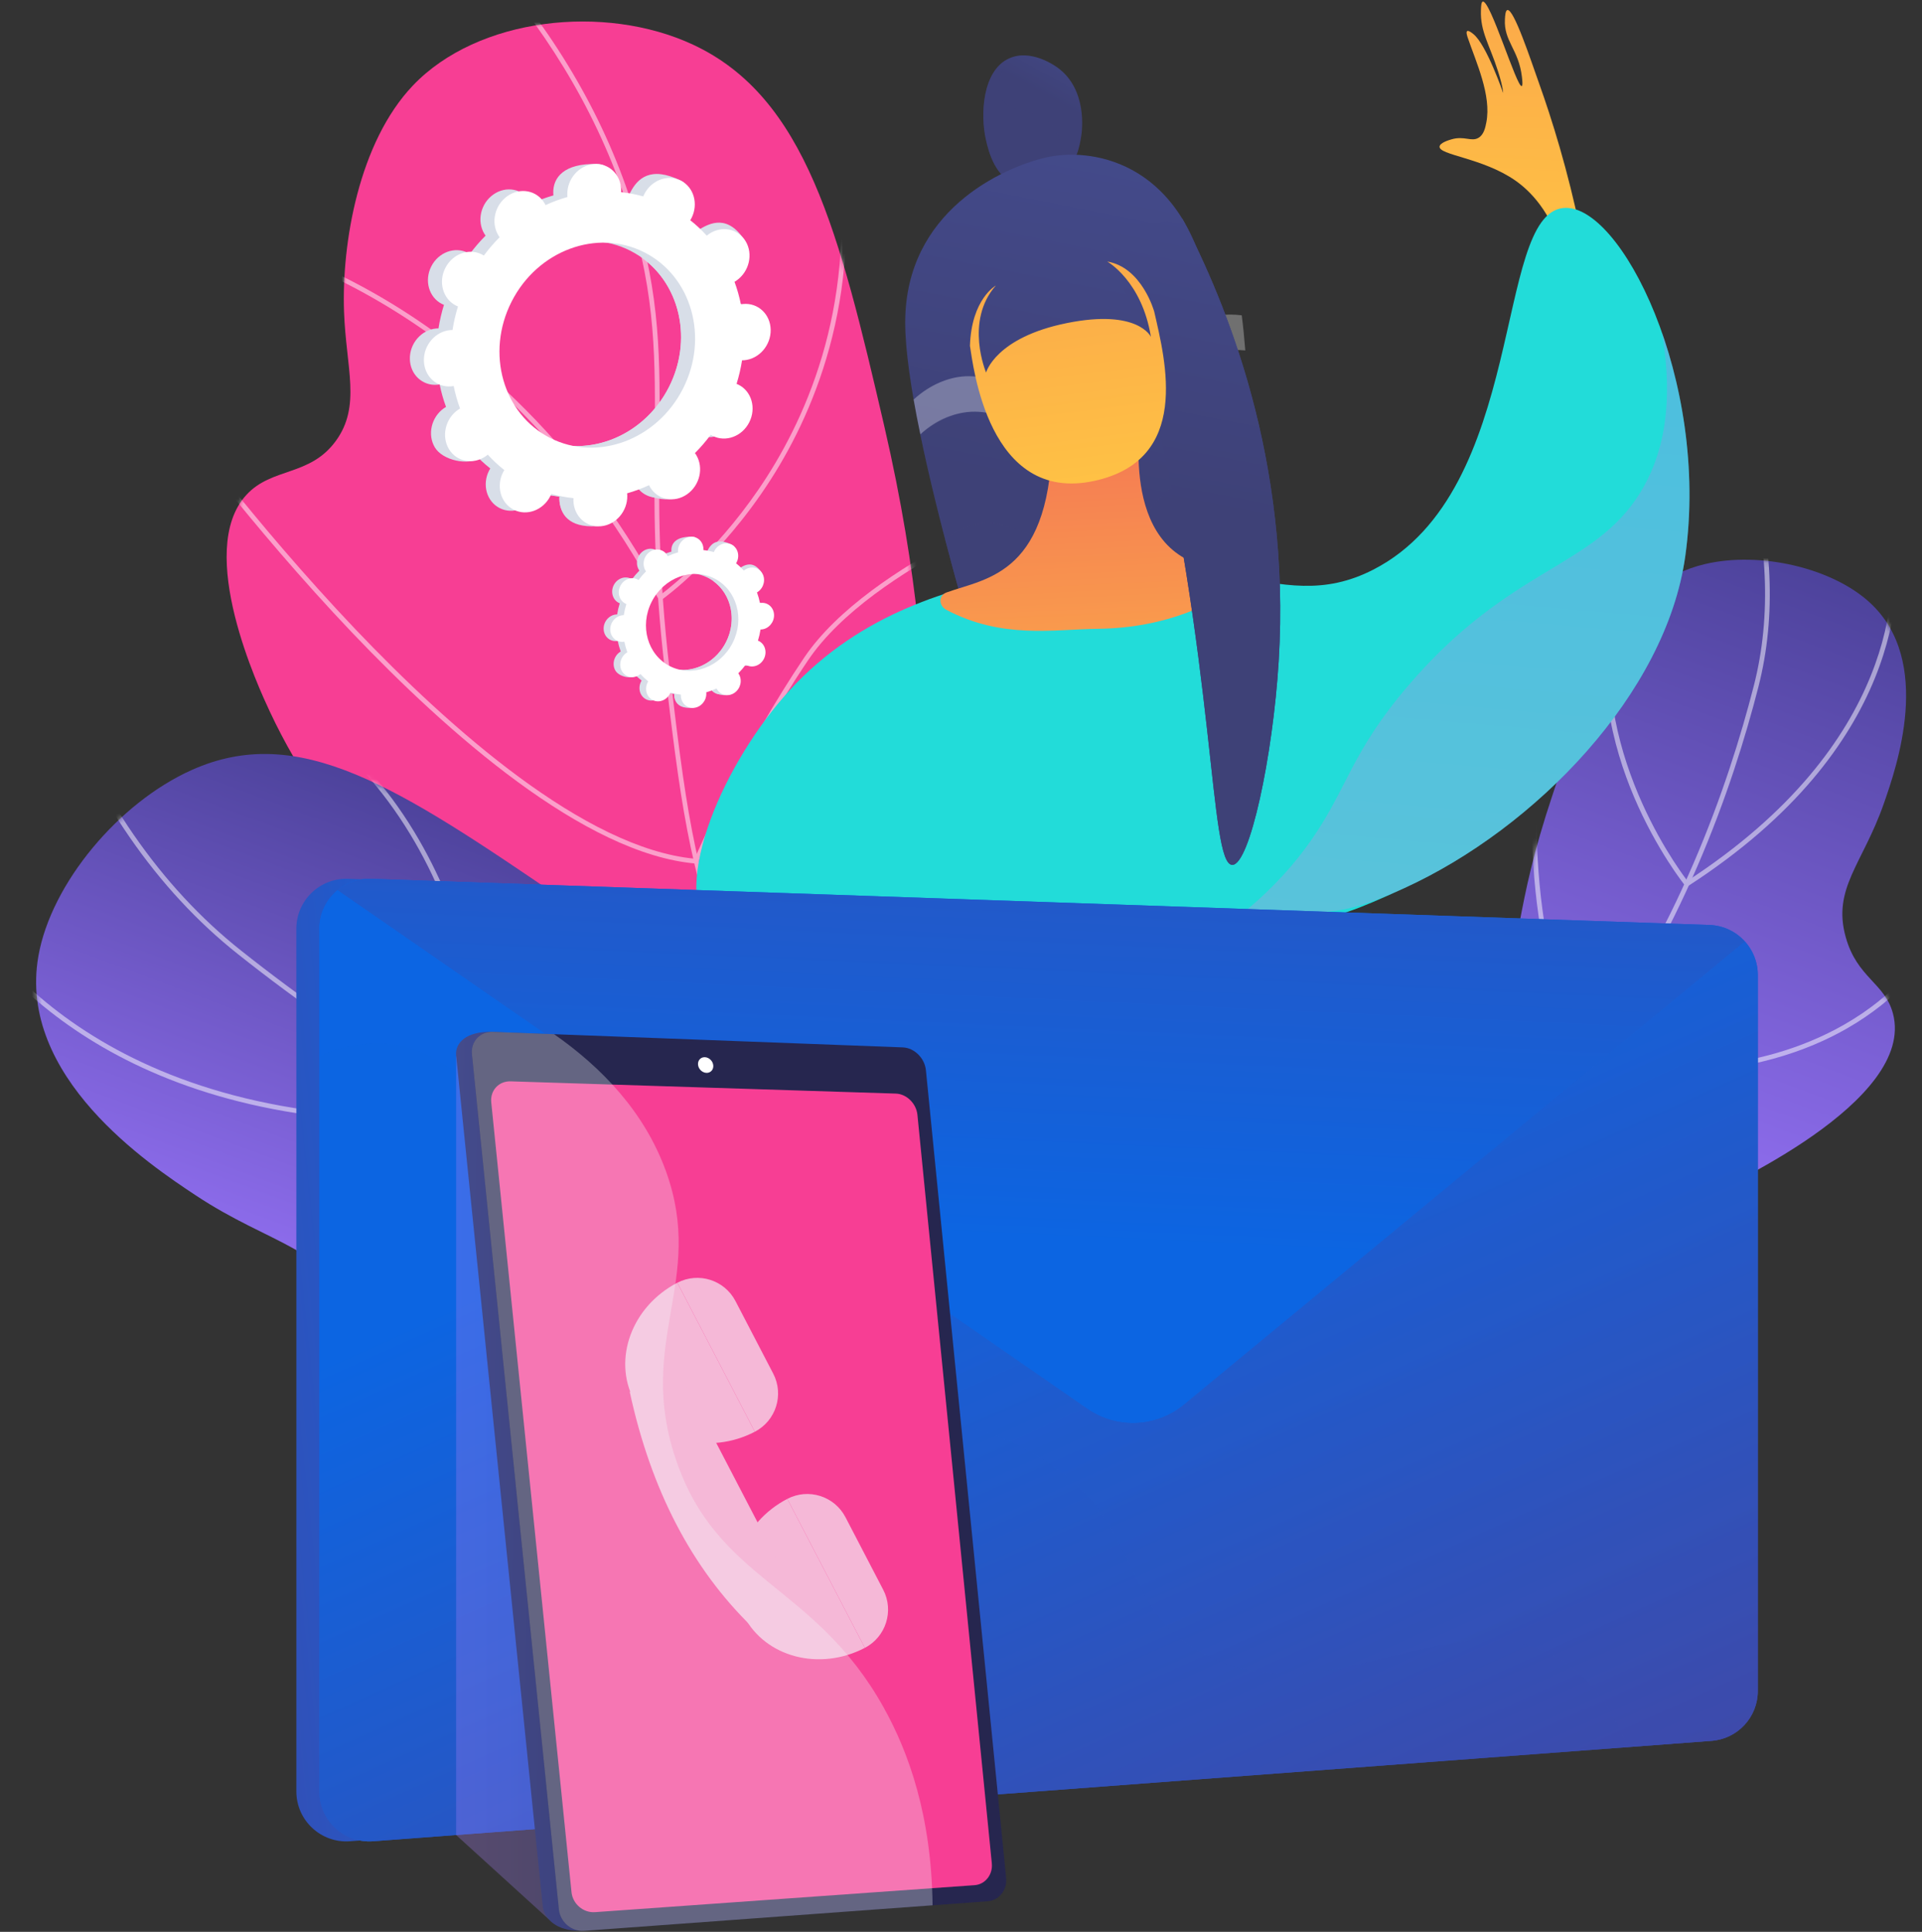 <svg width="391" height="393" viewBox="0 0 391 393" fill="none" xmlns="http://www.w3.org/2000/svg">
<rect x="0" y="0" width="391" height="393" fill="#333333" stroke="none"/>
<path d="M273.252 258.413C293.57 258.551 319.473 255.827 344.282 244.606C350.614 241.742 389.725 224.052 385.105 206.238C383.479 199.963 377.799 198.973 375.477 190.621C372.725 180.725 378.938 175.783 383.244 163.449C385.814 156.09 393.333 134.554 380.432 122.629C372.721 115.504 358.068 112.133 346.913 114.737C330.552 118.556 324.928 134.482 315.876 161.593C307.852 185.625 309.914 191.524 303.835 208.729C299.321 221.497 290.825 239.078 273.252 258.413Z" fill="url(#paint0_linear_1030_620)"/>
<mask id="mask0_1030_620" style="mask-type:luminance" maskUnits="userSpaceOnUse" x="273" y="113" width="115" height="146">
<path d="M273.252 258.412C293.57 258.55 319.473 255.826 344.282 244.605C350.613 241.741 389.725 224.051 385.105 206.237C383.479 199.962 377.799 198.972 375.477 190.62C372.725 180.724 378.938 175.782 383.244 163.448C385.814 156.089 393.333 134.553 380.431 122.628C372.721 115.503 358.068 112.132 346.913 114.736C330.551 118.555 324.927 134.481 315.876 161.592C307.852 185.624 309.914 191.523 303.834 208.728C299.321 221.496 290.825 239.077 273.252 258.412Z" fill="white"/>
</mask>
<g mask="url(#mask0_1030_620)">
<g opacity="0.5">
<path d="M222.212 269.505C210.445 269.505 198.403 267.877 186.184 264.624L186.43 263.697C208.665 269.616 230.3 270.118 250.736 265.189C277.957 258.621 301.57 242.314 320.918 216.718C341.073 190.056 351.552 160 356.794 139.48C360.421 125.282 359.721 109.559 354.713 92.749L355.632 92.476C360.692 109.454 361.395 125.349 357.724 139.717C352.461 160.322 341.936 190.508 321.685 217.298C302.2 243.074 278.405 259.501 250.961 266.122C241.607 268.377 232.004 269.505 222.212 269.505Z" fill="white"/>
<path d="M343.058 180.48L342.787 180.145C342.731 180.075 337.022 172.963 332.413 162.107C328.153 152.076 323.978 136.696 328.278 120.389L329.207 120.634C321.589 149.521 340.765 175.917 343.27 179.2C386.278 151.199 385.852 119.204 384.692 110.045C384.659 109.794 384.643 109.637 384.645 109.58L385.124 109.584L385.604 109.58C385.607 109.633 385.622 109.749 385.645 109.924C386.827 119.25 387.277 151.882 343.424 180.245L343.058 180.48Z" fill="white"/>
<path d="M338.084 218.291C333.023 218.291 327.525 217.91 321.568 217.034L321.314 216.996L321.205 216.764C321.088 216.516 309.472 191.573 312.019 157.664L314.588 123.489L315.545 123.561L312.976 157.736C310.579 189.644 320.805 213.532 321.967 216.121C336.5 218.226 357.434 218.573 375.149 208.454C385.8 202.369 390.287 195.278 390.332 195.206L391.147 195.712C390.964 196.008 386.518 203.049 375.68 209.255C367.934 213.691 355.662 218.291 338.084 218.291Z" fill="white"/>
</g>
</g>
<path d="M251.372 258.246C235.779 248.625 214.441 232.189 200.882 205.566C183.097 170.651 194.316 148.895 179.87 86.594C170.736 47.202 163.964 19.803 140.987 9.087C122.98 0.691 97.177 3.544 83.987 17.41C73.019 28.938 69.488 49.428 69.99 63.441C70.398 74.86 73.508 82.578 68.325 89.693C63.029 96.963 55.32 95.027 50.132 100.668C39.612 112.11 52.778 140.24 54.906 144.787C78.576 195.358 134.884 221.255 159.581 232.253C180.003 241.348 211.038 252.689 251.372 258.246Z" fill="url(#paint1_linear_1030_620)"/>
<mask id="mask1_1030_620" style="mask-type:luminance" maskUnits="userSpaceOnUse" x="46" y="4" width="206" height="255">
<path d="M251.372 258.246C235.779 248.624 214.441 232.188 200.882 205.565C183.097 170.65 194.316 148.894 179.87 86.593C170.736 47.201 163.964 19.802 140.987 9.086C122.98 0.69 97.177 3.543 83.987 17.409C73.019 28.937 69.488 49.427 69.99 63.44C70.398 74.859 73.508 82.577 68.325 89.692C63.029 96.963 55.32 95.026 50.132 100.667C39.612 112.109 52.778 140.239 54.906 144.786C78.576 195.357 134.884 221.254 159.581 232.252C180.003 241.347 211.038 252.688 251.372 258.246Z" fill="white"/>
</mask>
<g mask="url(#mask1_1030_620)">
<g opacity="0.5">
<path d="M268.347 264.953C243.759 260.926 222.011 254.58 203.705 246.089C176.614 233.523 157.882 216.566 148.03 195.69C140.325 179.361 138.095 160.417 135.27 136.431C132.929 116.549 133.062 102.256 133.181 89.647C133.335 73.301 133.454 60.388 127.98 42.867C122.418 25.066 112.74 8.209 99.219 -7.237L99.941 -7.869C113.553 7.677 123.295 24.651 128.897 42.58C134.417 60.245 134.294 73.224 134.14 89.655C134.022 102.236 133.888 116.495 136.223 136.318C139.147 161.151 141.259 179.093 148.898 195.28C158.651 215.949 177.227 232.749 204.109 245.218C222.336 253.673 244 259.993 268.503 264.007L268.347 264.953Z" fill="white"/>
<path d="M134.192 122.312L133.937 121.833C116.193 88.595 92.758 70.309 76.221 60.821C58.32 50.55 44.457 48.105 44.32 48.081L44.482 47.135C44.622 47.159 58.651 49.634 76.7 59.988C93.263 69.491 116.703 87.76 134.522 120.891C136.739 119.223 146.969 111.107 155.992 97.023C165.336 82.44 175.262 58.285 169.487 26.023L170.432 25.854C176.266 58.438 166.227 82.841 156.779 97.575C146.542 113.538 134.755 121.914 134.637 121.998L134.192 122.312Z" fill="white"/>
<path d="M141.93 175.711L141.583 175.681C118.886 173.755 90.991 149.041 71.585 128.647C50.6 106.593 34.747 84.708 34.589 84.49L35.367 83.928C35.525 84.146 51.345 105.986 72.287 127.992C91.478 148.158 118.986 172.571 141.318 174.692C142.507 171.936 151.219 152.104 163.604 133.769C176.944 114.022 214.599 100.474 214.978 100.339L215.3 101.243C214.924 101.377 177.562 114.821 164.401 134.305C151.174 153.885 142.155 175.173 142.066 175.386L141.93 175.711Z" fill="white"/>
<path d="M183.638 243.016C175.199 243.016 162.744 242.558 148.2 240.586C123.221 237.202 86.782 228.537 55.034 206.48L-6.273 163.886L-5.726 163.097L55.581 205.692C87.165 227.635 123.437 236.26 148.304 239.632C171.911 242.833 189.986 242.035 194.246 241.778C186.808 233.07 182.752 223.224 182.192 212.498C181.731 203.69 183.614 194.282 187.789 184.534C194.88 167.972 206.305 155.988 206.42 155.868L207.111 156.534C206.998 156.653 195.68 168.529 188.661 184.936C184.55 194.545 182.696 203.806 183.151 212.462C183.719 223.263 187.909 233.158 195.601 241.875L196.234 242.592L195.281 242.67C195.189 242.677 190.899 243.016 183.638 243.016Z" fill="white"/>
</g>
</g>
<path d="M246.272 256.113C223.353 273.765 191.636 292.982 153.844 301.621C144.2 303.826 84.619 317.446 74.516 293.27C70.959 284.754 76.545 278.741 71.985 267.272C66.584 253.681 55.283 253.427 39.781 243.15C30.53 237.018 3.458 219.075 7.82 194.444C10.426 179.726 24.139 163.285 39.029 156.632C60.868 146.874 80.96 160.087 114.568 183.033C144.36 203.373 147.103 211.838 168.812 226.11C184.923 236.704 209.696 249.322 246.272 256.113Z" fill="url(#paint2_linear_1030_620)"/>
<mask id="mask2_1030_620" style="mask-type:luminance" maskUnits="userSpaceOnUse" x="7" y="153" width="240" height="155">
<path d="M246.272 256.112C223.353 273.764 191.636 292.981 153.844 301.62C144.2 303.825 84.619 317.445 74.516 293.269C70.959 284.753 76.545 278.74 71.985 267.271C66.584 253.68 55.283 253.426 39.781 243.149C30.53 237.017 3.458 219.074 7.82 194.443C10.426 179.725 24.139 163.284 39.029 156.631C60.868 146.873 80.96 160.086 114.568 183.032C144.36 203.372 147.103 211.837 168.812 226.109C184.923 236.703 209.696 249.321 246.272 256.112Z" fill="white"/>
</mask>
<g mask="url(#mask2_1030_620)">
<g opacity="0.5">
<path d="M211.886 259.117C193.92 259.117 175.266 256.414 156.007 251.001C110.01 238.074 72.107 212.926 48.41 194.107C31.903 180.997 19.037 162.399 10.166 138.828L11.064 138.489C19.872 161.896 32.639 180.356 49.007 193.354C72.635 212.119 110.425 237.193 156.267 250.077C200.291 262.45 241.154 260.604 277.719 244.59C305.166 232.57 329.291 213.35 349.426 187.464L350.184 188.053C329.95 214.066 305.7 233.383 278.104 245.469C257.337 254.565 235.193 259.117 211.886 259.117Z" fill="white"/>
<path d="M84.713 228.271C21.65 228.271 -2.636 195.197 -8.85 184.428C-8.983 184.196 -9.068 184.045 -9.111 183.987L-8.351 183.402C-8.291 183.48 -8.219 183.603 -8.02 183.949C-1.428 195.37 25.739 232.153 98.875 226.779C98.895 224.412 98.794 212.588 95.127 198.119C91.363 183.262 82.96 162.492 64.31 147.914L64.902 147.158C83.774 161.909 92.265 182.899 96.064 197.912C100.177 214.162 99.831 227.112 99.827 227.242L99.813 227.673L99.383 227.705C94.279 228.089 89.385 228.271 84.713 228.271Z" fill="white"/>
<path d="M77.52 289.048C65.886 289.048 58.77 286.384 58.68 286.349L59.023 285.453C59.135 285.496 70.36 289.687 87.72 287.415C103.712 285.322 128.322 277.159 154.845 250.172C154.078 246.822 145.216 210.519 114.692 176.032L82.352 139.495L83.07 138.858L115.41 175.396C147.463 211.61 155.759 249.842 155.84 250.224L155.893 250.474L155.712 250.658C128.903 278.013 103.973 286.267 87.779 288.375C84.07 288.857 80.634 289.048 77.52 289.048Z" fill="white"/>
</g>
</g>
<path d="M240.798 276.826C239.055 274.458 228.574 260.657 211.987 260.082C198.1 259.601 187.48 268.651 185.02 270.746C175.115 279.187 176.259 285.92 168.257 288.653C158.756 291.899 151.937 284.183 145.792 288.637C141.554 291.71 140.313 298.636 142.031 303.465C145.047 311.94 157.902 315.98 167.651 313.954C181.082 311.161 181.384 298.36 196.635 294.248C205.497 291.858 208.078 295.458 217.504 293.148C228.45 290.466 236.047 282.897 240.798 276.826Z" fill="url(#paint3_linear_1030_620)"/>
<mask id="mask3_1030_620" style="mask-type:luminance" maskUnits="userSpaceOnUse" x="141" y="260" width="100" height="55">
<path d="M240.798 276.828C239.055 274.46 228.574 260.659 211.986 260.084C198.1 259.603 187.48 268.653 185.02 270.748C175.114 279.189 176.259 285.922 168.257 288.655C158.756 291.901 151.937 284.185 145.792 288.639C141.554 291.712 140.313 298.638 142.031 303.467C145.047 311.942 157.902 315.981 167.651 313.956C181.082 311.163 181.384 298.362 196.635 294.25C205.497 291.86 208.078 295.46 217.504 293.15C228.45 290.468 236.047 282.899 240.798 276.828Z" fill="white"/>
</mask>
<g mask="url(#mask3_1030_620)">
<g opacity="0.5">
<path d="M164.508 301.417C156.268 301.417 146.236 297.307 134.551 289.126L134.826 288.732C150.478 299.692 163.102 303.296 172.346 299.445C178.172 297.019 181.058 292.444 184.114 287.602C187.552 282.152 191.108 276.517 199.176 273.825C205.381 271.757 212.567 272.747 226.884 274.72C234.039 275.707 241.187 277.135 248.133 278.967L248.011 279.431C241.083 277.603 233.954 276.179 226.819 275.195C212.575 273.231 205.427 272.246 199.329 274.28C191.423 276.916 187.914 282.478 184.52 287.856C181.423 292.766 178.497 297.404 172.531 299.887C170.083 300.908 167.406 301.416 164.508 301.417Z" fill="white"/>
<path d="M148.113 315.306L148.004 314.839C165.008 310.893 169.624 301.327 170.034 300.398C168.507 295.145 164.054 290.703 160.575 287.897C156.774 284.828 153.284 282.997 153.248 282.978L153.47 282.552C153.611 282.625 167.578 290.007 170.518 300.347L170.54 300.425L170.511 300.501C170.47 300.608 166.147 311.12 148.113 315.306Z" fill="white"/>
<path d="M186.811 309.807C185.101 304.666 186.647 297.06 191.403 287.196C194.588 280.591 198.222 275.142 198.933 274.098C191.252 267.84 172.472 282.699 172.282 282.851L171.981 282.476C172.03 282.437 176.894 278.571 182.651 275.59C190.449 271.552 196.088 270.975 199.41 273.874L199.571 274.016L199.449 274.192C199.287 274.425 183.278 297.665 187.266 309.656L186.811 309.807Z" fill="white"/>
<path d="M203.452 302.635C198.929 285.275 222.2 275.697 224.977 274.623C216.995 260.857 197.058 258.251 196.856 258.227L196.915 257.751C197.12 257.777 217.528 260.445 225.534 274.631L225.674 274.879L225.406 274.975C225.143 275.069 199.241 284.577 203.915 302.515L203.452 302.635Z" fill="white"/>
</g>
</g>
<path d="M142.128 88.35C144.781 89.696 148.112 88.46 149.57 85.588C151.029 82.716 150.061 79.297 147.409 77.951C147.271 77.881 147.131 77.823 146.991 77.766C147.484 76.177 147.855 74.576 148.104 72.974C148.256 72.974 148.409 72.971 148.564 72.957C151.589 72.688 153.991 69.908 153.927 66.747C153.864 63.587 151.36 61.245 148.334 61.514C148.177 61.529 148.02 61.553 147.867 61.58C147.55 60.014 147.117 58.484 146.572 57.003C146.71 56.922 146.849 56.837 146.984 56.743C149.573 54.929 150.4 51.35 148.833 48.749C147.266 46.146 143.896 45.507 141.307 47.321C141.175 47.414 141.05 47.514 140.926 47.617C139.903 46.486 138.782 45.439 137.569 44.483C137.654 44.343 137.737 44.201 137.813 44.053C139.271 41.181 141.175 38.045 138.503 36.74C132.32 33.722 129.667 36.306 128.209 39.177C128.134 39.325 128.069 39.476 128.006 39.629C126.518 39.214 125.011 38.926 123.495 38.767C123.504 38.608 123.512 38.448 123.508 38.286C123.445 35.126 124.383 33.416 121.345 33.358C114.723 33.228 112.488 36.103 112.551 39.263C112.554 39.429 112.569 39.59 112.585 39.75C111.068 40.182 109.577 40.735 108.126 41.405C108.057 41.263 107.985 41.123 107.903 40.987C106.336 38.385 102.967 37.746 100.378 39.56C97.789 41.374 96.961 44.953 98.528 47.554C98.609 47.688 98.697 47.812 98.786 47.936C97.639 49.083 96.566 50.327 95.574 51.662C95.446 51.581 95.316 51.503 95.178 51.433C92.526 50.087 89.194 51.323 87.736 54.195C86.278 57.067 87.246 60.486 89.898 61.832C90.035 61.902 90.175 61.96 90.316 62.017C89.822 63.606 89.452 65.207 89.202 66.809C89.05 66.809 88.898 66.812 88.743 66.825C85.717 67.095 83.316 69.875 83.379 73.036C83.442 76.196 85.946 78.538 88.972 78.269C89.13 78.255 89.286 78.23 89.44 78.203C89.755 79.769 90.189 81.298 90.735 82.779C90.596 82.86 90.457 82.945 90.322 83.04C87.733 84.854 86.906 88.433 88.473 91.034C90.041 93.637 95.231 94.844 97.82 93.032C97.952 92.939 96.256 92.269 96.38 92.166C97.403 93.297 98.525 94.344 99.737 95.3C99.653 95.44 99.569 95.581 99.493 95.73C98.035 98.602 99.003 102.021 101.655 103.367C104.307 104.714 107.639 103.478 109.097 100.606C109.173 100.457 109.237 100.307 109.301 100.154C110.789 100.569 112.295 100.856 113.812 101.015C113.802 101.174 113.795 101.335 113.798 101.497C113.861 104.657 116.365 106.999 119.391 106.73C122.417 106.46 124.818 103.68 124.755 100.519C124.752 100.354 124.737 100.193 124.721 100.033C126.239 99.6 127.729 99.048 129.181 98.378C129.25 98.519 129.321 98.66 129.403 98.794C130.971 101.397 134.34 102.036 136.929 100.222C139.518 98.408 140.345 94.828 138.778 92.227C138.697 92.094 138.609 91.97 138.52 91.846C139.667 90.699 140.74 89.455 141.732 88.119C141.861 88.201 141.991 88.28 142.128 88.35ZM109.069 88.769C99.44 83.881 95.926 71.466 101.22 61.04C106.514 50.614 118.611 46.125 128.239 51.014C137.868 55.902 141.382 68.317 136.088 78.743C130.794 89.169 118.698 93.658 109.069 88.769Z" fill="#D8DEE8"/>
<path d="M148.564 72.958C151.589 72.688 153.991 69.908 153.928 66.748C153.864 63.587 151.36 61.245 148.335 61.514C148.177 61.528 148.021 61.553 147.867 61.58C147.552 60.014 147.118 58.485 146.572 57.004C146.711 56.923 146.849 56.838 146.984 56.743C149.573 54.929 152.775 50.548 150.949 48.121C147.483 43.514 143.895 45.508 141.308 47.322C141.176 47.415 141.05 47.514 140.926 47.617C139.903 46.486 138.782 45.439 137.569 44.483C137.654 44.343 137.738 44.202 137.813 44.053C138.607 42.49 138.677 40.768 138.153 39.303C135.653 43.703 133.186 48.122 130.763 52.566C138.445 58.195 140.89 69.287 136.089 78.743C132.021 86.757 123.933 91.257 116.035 90.694C115.684 91.607 115.337 92.525 114.96 93.431C113.936 95.886 112.774 98.291 111.608 100.692C112.34 100.83 113.076 100.939 113.813 101.016C113.804 101.176 113.797 101.335 113.8 101.497C113.863 104.657 115.782 107.342 121.264 107.051C124.298 106.89 124.82 103.68 124.756 100.52C124.754 100.355 124.739 100.194 124.723 100.033C126.24 99.601 127.731 99.048 129.182 98.378C129.251 98.52 129.322 98.66 129.405 98.795C130.972 101.397 136.411 102.502 138.999 100.688C141.588 98.874 140.345 94.828 138.778 92.227C138.697 92.094 138.609 91.97 138.521 91.846C139.667 90.699 140.74 89.455 141.732 88.119C141.86 88.2 141.991 88.278 142.128 88.349C144.781 89.695 148.112 88.459 149.57 85.587C151.029 82.715 150.061 79.296 147.409 77.95C147.271 77.879 147.131 77.822 146.991 77.765C147.484 76.176 147.855 74.575 148.104 72.972C148.255 72.974 148.409 72.971 148.564 72.958Z" fill="#D8DEE8"/>
<path d="M144.981 88.674C147.634 90.02 150.965 88.785 152.423 85.913C153.882 83.041 152.914 79.621 150.262 78.275C150.124 78.205 149.984 78.147 149.844 78.091C150.337 76.502 150.708 74.9 150.957 73.298C151.109 73.298 151.262 73.295 151.417 73.282C154.442 73.012 156.844 70.232 156.781 67.072C156.717 63.911 154.213 61.569 151.188 61.839C151.03 61.853 150.874 61.878 150.72 61.904C150.403 60.339 149.971 58.809 149.425 57.328C149.564 57.247 149.702 57.162 149.837 57.068C152.426 55.254 153.254 51.674 151.686 49.073C150.119 46.471 146.75 45.832 144.161 47.646C144.029 47.739 143.903 47.839 143.781 47.941C142.758 46.81 141.636 45.763 140.423 44.807C140.508 44.667 140.592 44.526 140.667 44.378C142.126 41.506 141.158 38.087 138.506 36.74C135.853 35.394 132.522 36.63 131.064 39.502C130.988 39.65 130.923 39.801 130.86 39.953C129.372 39.538 127.865 39.251 126.349 39.092C126.359 38.933 126.365 38.772 126.363 38.611C126.299 35.45 123.795 33.108 120.77 33.378C117.744 33.647 115.343 36.427 115.406 39.588C115.409 39.754 115.423 39.914 115.44 40.074C113.922 40.507 112.432 41.059 110.98 41.729C110.911 41.588 110.84 41.449 110.758 41.313C109.19 38.71 105.821 38.072 103.232 39.886C100.643 41.7 99.816 45.279 101.383 47.88C101.464 48.014 101.551 48.138 101.64 48.262C100.494 49.409 99.421 50.653 98.429 51.988C98.301 51.907 98.17 51.829 98.033 51.759C95.38 50.413 92.049 51.648 90.591 54.52C89.132 57.392 90.1 60.812 92.752 62.158C92.89 62.228 93.03 62.286 93.17 62.343C92.677 63.931 92.306 65.533 92.057 67.135C91.905 67.135 91.752 67.138 91.597 67.151C88.572 67.421 86.17 70.201 86.233 73.361C86.297 76.522 88.801 78.864 91.826 78.595C91.984 78.581 92.14 78.555 92.294 78.528C92.609 80.095 93.043 81.624 93.589 83.105C93.45 83.186 93.312 83.271 93.177 83.365C90.588 85.179 89.76 88.759 91.328 91.36C92.895 93.963 96.264 94.601 98.853 92.787C98.985 92.694 99.111 92.595 99.235 92.492C100.258 93.623 101.379 94.67 102.592 95.626C102.507 95.766 102.423 95.907 102.348 96.055C100.89 98.927 101.857 102.347 104.51 103.693C107.162 105.039 110.494 103.803 111.952 100.931C112.027 100.783 112.092 100.632 112.155 100.48C113.643 100.895 115.15 101.182 116.666 101.341C116.657 101.502 116.65 101.661 116.653 101.822C116.716 104.983 119.22 107.325 122.246 107.055C125.271 106.786 127.673 104.006 127.609 100.845C127.607 100.679 127.592 100.519 127.576 100.359C129.093 99.926 130.584 99.374 132.035 98.704C132.104 98.845 132.175 98.984 132.258 99.12C133.825 101.723 137.194 102.361 139.783 100.547C142.372 98.733 143.2 95.154 141.632 92.553C141.551 92.419 141.464 92.295 141.375 92.171C142.522 91.025 143.595 89.781 144.587 88.445C144.713 88.526 144.844 88.604 144.981 88.674ZM111.922 89.093C102.293 84.205 98.779 71.79 104.073 61.364C109.367 50.938 121.464 46.449 131.092 51.339C140.721 56.227 144.235 68.642 138.941 79.068C133.647 89.493 121.55 93.981 111.922 89.093Z" fill="white"/>
<path d="M317.981 51.336C315.382 42.918 311.32 38.848 308.225 36.696C301.596 32.086 292.611 31.559 292.861 29.793C292.969 29.028 294.747 28.505 295.279 28.348C297.88 27.584 299.336 28.897 300.783 28.033C301.863 27.389 302.155 25.999 302.369 24.912C303.453 19.406 300.275 12.63 298.586 7.662C298.469 7.316 298.204 6.517 298.464 6.328C298.745 6.123 299.493 6.732 299.745 6.939C302.433 9.127 305.789 18.901 305.786 18.902C305.785 18.902 305.79 17.782 304.779 14.594C303.018 9.038 301.104 6.46 301.271 2.053C301.303 1.192 301.34 0.418 301.638 0.329C303.146 -0.117 308.565 17.836 309.568 17.505C309.82 17.421 309.679 16.224 309.609 15.627C308.957 10.059 305.892 8.396 306.152 3.896C306.193 3.188 306.254 2.154 306.64 2.045C307.941 1.679 311.391 12.172 313.104 16.972C315.662 24.139 318.914 34.428 321.63 47.484C320.413 48.767 319.197 50.052 317.981 51.336Z" fill="url(#paint4_linear_1030_620)"/>
<path d="M207.173 37.743C202.378 36.246 201.092 30.696 200.584 28.503C199.382 23.317 199.848 14.364 205.279 11.883C209.642 9.889 214.518 13.302 215.122 13.738C221.269 18.173 220.115 26.67 219.979 27.558C219.676 29.55 219.05 33.66 215.437 36.215C215.182 36.394 211.32 39.038 207.173 37.743Z" fill="url(#paint5_linear_1030_620)"/>
<g opacity="0.3">
<path d="M213.526 24.98C210.348 21.831 205.855 23.209 203.961 20.343C203.015 18.912 202.772 16.497 204.681 12.197C199.818 15.046 199.427 23.515 200.584 28.502C201.092 30.695 202.379 36.244 207.173 37.742C211.32 39.037 215.182 36.393 215.437 36.212C215.596 36.1 215.747 35.984 215.894 35.866C216.425 31.744 216.122 27.553 213.526 24.98Z" fill="url(#paint6_linear_1030_620)"/>
</g>
<path d="M203.382 148.096C203.382 148.096 184.085 88.082 184.151 65.504C184.216 42.926 203.91 34.151 212.654 32.065C221.394 29.979 239.933 32.274 245.639 57.692C251.344 83.101 247.225 140.072 247.225 140.072L203.382 148.096Z" fill="url(#paint7_linear_1030_620)"/>
<path opacity="0.3" d="M219.402 87.672C233.304 85.973 236.384 72.848 249.165 71.33C250.402 71.183 251.794 71.14 253.333 71.29C253.142 68.8 252.902 66.406 252.611 64.141C250.872 63.927 249.312 63.964 247.94 64.125C235.159 65.64 232.079 78.765 218.176 80.462C206.836 81.846 201.778 73.986 192.182 77.407C189.711 78.288 187.622 79.675 185.863 81.28C186.262 83.562 186.723 85.935 187.232 88.368C188.963 86.817 191.006 85.48 193.411 84.621C203.006 81.199 208.064 89.059 219.402 87.672Z" fill="white"/>
<path opacity="0.8" d="M220.589 110.682C210.19 111.872 205.436 103.951 196.669 107.199C195.019 107.81 193.562 108.694 192.275 109.737C197.526 129.877 203.383 148.097 203.383 148.097L247.227 140.071C247.227 140.071 248.84 117.746 248.649 94.816C248.326 94.834 248.014 94.859 247.712 94.892C235.988 96.188 233.339 109.222 220.589 110.682Z" fill="url(#paint8_linear_1030_620)"/>
<path opacity="0.3" d="M243.898 72.468C232.174 73.758 229.523 86.792 216.771 88.242C206.371 89.425 201.613 81.501 192.845 84.745C190.647 85.557 188.787 86.855 187.22 88.371C188.639 95.253 190.418 102.614 192.275 109.736C193.562 108.693 195.021 107.809 196.669 107.199C205.436 103.949 210.192 111.871 220.589 110.681C233.339 109.223 235.988 96.189 247.711 94.893C248.012 94.859 245.033 72.344 243.898 72.468Z" fill="url(#paint9_linear_1030_620)"/>
<path d="M144.525 190.625C136.065 179.603 147.705 154.652 160.483 140.594C175.348 124.24 194.379 119.737 206.453 117.05C246.419 108.155 259.241 126.234 279.415 115.864C310.708 99.776 303.841 43.865 317.981 42.32C329.592 41.052 347.886 77.275 342.834 113.195C338.915 141.068 312.406 168.486 285.642 180.694C266.225 189.55 269.174 187.199 224.964 189.753C173.716 192.714 152.864 201.49 144.525 190.625Z" fill="url(#paint10_linear_1030_620)"/>
<path d="M192.573 120.52C200.776 117.564 214.188 116.896 214.046 87.585C214.046 87.585 231.037 86.51 231.681 86.722C232.29 86.923 227.179 116 250.923 115.801C252.538 115.788 252.962 118.058 251.666 119.084C247.372 122.486 237.689 127.754 223.349 127.92C214.272 128.025 203.919 130.06 192.524 124.063C190.965 123.242 190.852 121.14 192.573 120.52Z" fill="url(#paint11_linear_1030_620)"/>
<path d="M250.708 175.942C245.9 176.002 247.568 135.374 233.185 75.731C230.201 63.359 227.277 53.273 225.206 46.497C230.318 45.842 235.43 45.188 240.539 44.533C249.421 61.602 262.647 93.362 260.13 134.516C258.945 153.867 254.244 175.897 250.708 175.942Z" fill="url(#paint12_linear_1030_620)"/>
<path d="M250.708 175.942C245.9 176.002 247.568 135.374 233.185 75.731C230.201 63.359 227.277 53.273 225.206 46.497C230.318 45.842 235.43 45.188 240.539 44.533C249.421 61.602 262.647 93.362 260.13 134.516C258.945 153.867 254.244 175.897 250.708 175.942Z" fill="url(#paint13_linear_1030_620)"/>
<path d="M197.318 70.358C197.969 74.179 200.975 102.523 222.586 97.838C242.322 93.561 237.127 73.521 234.809 63.4C234.809 63.4 232.341 54.388 225.247 53.206C225.247 53.206 232.295 57.14 234.135 68.535C234.135 68.535 231.57 62.799 217.055 65.721C202.53 68.645 200.604 75.779 200.604 75.779C200.604 75.779 196.178 65.373 202.584 58.092C202.584 58.09 197.628 60.825 197.318 70.358Z" fill="url(#paint14_linear_1030_620)"/>
<g opacity="0.3">
<path d="M338.076 67.588C340.782 83.297 337.879 93.442 333.646 100.273C324.112 115.653 307.256 115.181 286.503 139.456C274.886 153.045 274.132 160.254 266.911 170.68C263.596 175.467 259.266 180.429 253.479 185.219C269.078 185.653 272.095 186.872 285.642 180.693C312.406 168.485 338.915 141.068 342.834 113.194C345.13 96.874 342.604 80.49 338.076 67.588Z" fill="url(#paint15_linear_1030_620)"/>
</g>
<path d="M343.096 188.172L70.806 178.779C65.057 178.581 60.288 183.188 60.288 188.94V364.432C60.288 370.347 65.317 375.014 71.216 374.572L343.506 354.144C348.812 353.746 352.913 349.324 352.913 344.004V198.335C352.913 192.855 348.572 188.362 343.096 188.172Z" fill="url(#paint16_linear_1030_620)"/>
<path d="M347.776 188.172L75.487 178.779C69.737 178.581 64.968 183.188 64.968 188.94V364.432C64.968 370.347 69.997 375.014 75.896 374.572L348.186 354.144C353.492 353.746 357.593 349.324 357.593 344.004V198.335C357.593 192.855 353.252 188.362 347.776 188.172Z" fill="url(#paint17_linear_1030_620)"/>
<path d="M240.874 285.761L354.968 191.531C353.184 189.553 350.639 188.272 347.777 188.172L75.487 178.779C72.897 178.69 70.506 179.578 68.661 181.105L221.188 286.599C227.197 290.757 235.239 290.415 240.874 285.761Z" fill="url(#paint18_linear_1030_620)"/>
<path d="M240.874 285.76C235.239 290.414 227.198 290.758 221.188 286.6L68.659 181.105C66.409 182.968 64.967 185.781 64.967 188.941V364.433C64.967 370.348 69.996 375.015 75.895 374.573L348.185 354.145C353.491 353.747 357.592 349.325 357.592 344.004V198.335C357.592 195.72 356.595 193.336 354.967 191.53L240.874 285.76Z" fill="url(#paint19_linear_1030_620)"/>
<path opacity="0.37" d="M354.968 191.53L240.874 285.76C235.239 290.414 227.198 290.758 221.188 286.6L68.659 181.105C66.409 182.968 64.967 185.781 64.967 188.941V214.822C70.478 212.507 75.141 212.062 78.93 212.379C89.409 213.255 91.911 219.795 111.976 229.239C130.738 238.068 132.705 234.305 140.976 240.704C156.91 253.031 149.941 267.259 163.906 280.494C178.448 294.275 190.995 283.577 211.789 296.68C233.762 310.525 226.728 326.866 244.835 336.469C270.203 349.925 296.107 324.269 317.67 337.818C324.19 341.915 328.359 348.372 331.046 355.429L348.185 354.143C353.491 353.746 357.592 349.324 357.592 344.003V198.335C357.593 195.719 356.597 193.336 354.968 191.53Z" fill="url(#paint20_linear_1030_620)"/>
<path d="M150.549 135.169C151.802 135.805 153.375 135.222 154.063 133.865C154.752 132.509 154.295 130.893 153.042 130.257C152.977 130.224 152.911 130.196 152.844 130.169C153.077 129.419 153.252 128.663 153.369 127.905C153.441 127.905 153.514 127.904 153.586 127.897C155.015 127.769 156.15 126.456 156.12 124.963C156.09 123.47 154.907 122.363 153.479 122.491C153.404 122.498 153.33 122.51 153.257 122.522C153.108 121.782 152.904 121.06 152.646 120.361C152.712 120.322 152.776 120.282 152.841 120.238C154.063 119.381 154.454 117.691 153.714 116.462C152.973 115.233 151.383 114.931 150.159 115.788C150.096 115.832 150.038 115.879 149.98 115.927C149.497 115.393 148.968 114.898 148.394 114.447C148.434 114.381 148.473 114.313 148.51 114.243C149.198 112.888 150.098 111.405 148.836 110.789C145.915 109.363 144.662 110.584 143.973 111.94C143.938 112.01 143.907 112.082 143.877 112.153C143.175 111.956 142.462 111.822 141.747 111.746C141.751 111.671 141.755 111.595 141.753 111.518C141.724 110.025 142.166 109.218 140.732 109.189C137.604 109.129 136.549 110.486 136.578 111.979C136.58 112.057 136.586 112.133 136.594 112.21C135.877 112.415 135.174 112.675 134.488 112.991C134.456 112.925 134.422 112.859 134.383 112.795C133.643 111.565 132.051 111.264 130.828 112.121C129.605 112.978 129.214 114.668 129.954 115.897C129.992 115.96 130.034 116.018 130.076 116.078C129.534 116.619 129.027 117.207 128.558 117.838C128.497 117.8 128.435 117.762 128.371 117.73C127.117 117.094 125.545 117.677 124.856 119.034C124.167 120.39 124.624 122.006 125.877 122.642C125.942 122.675 126.008 122.703 126.076 122.73C125.842 123.481 125.667 124.237 125.55 124.994C125.479 124.994 125.406 124.995 125.333 125.002C123.903 125.13 122.77 126.443 122.799 127.936C122.829 129.429 124.012 130.536 125.441 130.408C125.515 130.401 125.589 130.389 125.662 130.377C125.811 131.117 126.016 131.839 126.274 132.539C126.208 132.578 126.143 132.617 126.078 132.661C124.856 133.518 124.465 135.208 125.205 136.437C125.945 137.667 128.398 138.238 129.62 137.381C129.682 137.336 128.881 137.021 128.939 136.972C129.422 137.506 129.952 138.001 130.526 138.452C130.485 138.518 130.446 138.586 130.41 138.656C129.721 140.012 130.178 141.627 131.431 142.264C132.685 142.9 134.257 142.316 134.946 140.959C134.981 140.889 135.012 140.817 135.042 140.746C135.744 140.943 136.457 141.078 137.173 141.153C137.169 141.229 137.165 141.304 137.166 141.381C137.196 142.874 138.379 143.981 139.807 143.853C141.236 143.724 142.371 142.412 142.341 140.919C142.34 140.84 142.333 140.765 142.325 140.688C143.042 140.483 143.745 140.222 144.431 139.906C144.464 139.972 144.497 140.04 144.536 140.103C145.276 141.332 146.868 141.634 148.092 140.777C149.314 139.92 149.705 138.23 148.965 137.001C148.927 136.937 148.886 136.879 148.844 136.822C149.386 136.28 149.892 135.692 150.361 135.061C150.422 135.099 150.484 135.136 150.549 135.169ZM134.933 135.367C130.384 133.057 128.724 127.193 131.225 122.269C133.725 117.344 139.439 115.223 143.988 117.533C148.536 119.842 150.197 125.707 147.696 130.632C145.196 135.556 139.481 137.676 134.933 135.367Z" fill="#D8DEE8"/>
<path d="M153.588 127.899C155.016 127.771 156.151 126.458 156.121 124.965C156.092 123.471 154.908 122.365 153.48 122.493C153.406 122.5 153.332 122.512 153.259 122.524C153.109 121.784 152.904 121.062 152.647 120.362C152.713 120.324 152.778 120.284 152.842 120.24C154.065 119.382 155.578 117.312 154.716 116.167C153.078 113.99 151.384 114.932 150.162 115.789C150.098 115.834 150.041 115.881 149.983 115.928C149.5 115.395 148.97 114.9 148.396 114.448C148.437 114.382 148.476 114.315 148.512 114.245C148.887 113.506 148.921 112.692 148.673 112.001C147.492 114.079 146.326 116.167 145.182 118.266C148.81 120.926 149.966 126.165 147.698 130.633C145.776 134.419 141.956 136.544 138.225 136.277C138.059 136.709 137.895 137.142 137.717 137.57C137.233 138.73 136.685 139.865 136.134 141C136.48 141.064 136.828 141.116 137.175 141.153C137.171 141.229 137.167 141.304 137.169 141.381C137.198 142.874 138.105 144.142 140.696 144.005C142.128 143.93 142.375 142.413 142.345 140.92C142.344 140.842 142.337 140.766 142.329 140.69C143.046 140.485 143.749 140.223 144.435 139.908C144.468 139.974 144.501 140.041 144.541 140.105C145.28 141.334 147.851 141.855 149.073 141C150.295 140.142 149.709 138.231 148.969 137.002C148.931 136.939 148.89 136.881 148.848 136.822C149.39 136.28 149.896 135.692 150.365 135.062C150.426 135.099 150.488 135.137 150.553 135.169C151.806 135.806 153.379 135.222 154.067 133.865C154.756 132.509 154.299 130.893 153.046 130.257C152.981 130.225 152.915 130.196 152.848 130.169C153.081 129.419 153.256 128.663 153.373 127.905C153.442 127.907 153.515 127.905 153.588 127.899Z" fill="#D8DEE8"/>
<path d="M151.896 135.323C153.148 135.959 154.723 135.376 155.411 134.019C156.1 132.663 155.643 131.047 154.39 130.411C154.325 130.378 154.259 130.35 154.192 130.323C154.425 129.572 154.6 128.816 154.717 128.059C154.789 128.059 154.861 128.058 154.934 128.051C156.363 127.924 157.497 126.61 157.468 125.117C157.438 123.624 156.255 122.517 154.826 122.645C154.752 122.652 154.678 122.664 154.605 122.676C154.456 121.936 154.251 121.214 153.993 120.515C154.059 120.475 154.124 120.436 154.189 120.392C155.411 119.535 155.802 117.845 155.062 116.616C154.322 115.386 152.731 115.085 151.507 115.942C151.444 115.986 151.386 116.033 151.328 116.081C150.845 115.547 150.316 115.052 149.741 114.601C149.782 114.535 149.821 114.467 149.857 114.397C150.546 113.041 150.089 111.426 148.836 110.789C147.584 110.153 146.01 110.737 145.321 112.094C145.286 112.164 145.255 112.236 145.225 112.307C144.523 112.11 143.81 111.975 143.095 111.9C143.099 111.825 143.103 111.749 143.101 111.672C143.072 110.179 141.888 109.072 140.46 109.201C139.03 109.329 137.896 110.641 137.926 112.134C137.927 112.213 137.934 112.288 137.942 112.365C137.225 112.57 136.522 112.831 135.836 113.147C135.803 113.081 135.77 113.015 135.731 112.95C134.991 111.721 133.399 111.419 132.175 112.276C130.953 113.133 130.562 114.823 131.302 116.052C131.34 116.116 131.382 116.174 131.423 116.232C130.882 116.773 130.375 117.361 129.906 117.992C129.845 117.954 129.783 117.916 129.718 117.884C128.465 117.248 126.892 117.831 126.204 119.188C125.515 120.544 125.972 122.16 127.225 122.796C127.29 122.829 127.356 122.857 127.423 122.884C127.19 123.634 127.015 124.391 126.898 125.148C126.826 125.148 126.754 125.149 126.681 125.156C125.251 125.284 124.117 126.597 124.147 128.09C124.177 129.583 125.36 130.69 126.789 130.562C126.863 130.555 126.937 130.543 127.01 130.531C127.159 131.271 127.364 131.993 127.621 132.692C127.555 132.731 127.491 132.771 127.426 132.815C126.204 133.672 125.813 135.362 126.553 136.591C127.293 137.82 128.884 138.122 130.108 137.265C130.17 137.221 130.229 137.174 130.287 137.126C130.77 137.66 131.299 138.155 131.873 138.606C131.833 138.672 131.794 138.74 131.758 138.81C131.069 140.165 131.526 141.781 132.779 142.417C134.033 143.054 135.605 142.47 136.294 141.113C136.329 141.043 136.36 140.971 136.39 140.9C137.092 141.097 137.805 141.232 138.52 141.307C138.516 141.382 138.512 141.458 138.514 141.535C138.543 143.028 139.727 144.134 141.155 144.006C142.584 143.878 143.718 142.566 143.689 141.072C143.687 140.994 143.681 140.917 143.673 140.842C144.39 140.637 145.093 140.376 145.779 140.06C145.811 140.126 145.845 140.192 145.884 140.257C146.625 141.486 148.216 141.788 149.44 140.931C150.662 140.074 151.053 138.384 150.313 137.155C150.275 137.091 150.233 137.033 150.192 136.975C150.733 136.434 151.24 135.846 151.709 135.215C151.77 135.253 151.832 135.289 151.896 135.323ZM136.28 135.521C131.732 133.213 130.072 127.347 132.573 122.423C135.073 117.498 140.787 115.377 145.336 117.687C149.884 119.996 151.545 125.861 149.043 130.785C146.542 135.71 140.828 137.83 136.28 135.521Z" fill="white"/>
<path opacity="0.3" d="M92.79 214.722V373.304L111.608 390.425L146.904 362.164L92.79 214.722Z" fill="url(#paint21_linear_1030_620)"/>
<path d="M184.762 217.932L201.015 381.391C201.257 383.825 199.581 385.953 197.285 386.122L118.096 392.755C113.269 392.925 110.664 390.324 110.402 387.748L92.793 214.725C92.529 212.126 94.94 209.827 99.817 209.925L180.085 213.309C182.414 213.395 184.518 215.476 184.762 217.932Z" fill="url(#paint22_linear_1030_620)"/>
<path d="M188.362 217.722L204.682 382.024C204.925 384.47 203.243 386.61 200.937 386.779L118.837 392.798C116.274 392.985 113.956 391.021 113.692 388.433L96.003 214.492C95.738 211.879 97.657 209.822 100.262 209.92L183.662 213.075C186.006 213.163 188.116 215.255 188.362 217.722Z" fill="#26264F"/>
<path d="M186.634 226.788L201.771 379.073C201.999 381.358 200.424 383.354 198.266 383.508L121.046 388.997C118.662 389.167 116.507 387.333 116.262 384.922L99.936 224.261C99.689 221.83 101.471 219.903 103.89 219.98L182.242 222.473C184.431 222.542 186.405 224.484 186.634 226.788Z" fill="url(#paint23_linear_1030_620)"/>
<path d="M145.102 216.717C145.189 217.596 144.569 218.286 143.715 218.256C142.859 218.228 142.094 217.491 142.005 216.609C141.916 215.729 142.538 215.039 143.394 215.07C144.248 215.1 145.013 215.837 145.102 216.717Z" fill="white"/>
<g opacity="0.66">
<path d="M137.79 260.952C128.56 265.755 124.608 276.435 128.964 284.804C133.32 293.175 144.333 296.067 153.562 291.263L137.79 260.952Z" fill="#F4F7FA"/>
<path d="M153.564 291.262L137.792 260.951C142.089 258.715 147.387 260.386 149.623 264.684L157.297 279.432C159.533 283.729 157.862 289.026 153.564 291.262Z" fill="#F4F7FA"/>
<path d="M160.166 304.921C150.936 309.724 146.984 320.403 151.34 328.773C155.696 337.143 166.709 340.035 175.939 335.232L160.166 304.921Z" fill="#F4F7FA"/>
<path d="M175.939 335.231L160.166 304.92C164.464 302.684 169.762 304.355 171.998 308.653L179.672 323.401C181.907 327.697 180.236 332.995 175.939 335.231Z" fill="#F4F7FA"/>
<path d="M162.584 325.969L152.984 330.964C140.718 319.021 132.428 303.091 128.116 283.174L137.716 278.18L162.584 325.969Z" fill="#F4F7FA"/>
</g>
<g opacity="0.3">
<path d="M137.501 296.915C129.342 272.806 143.544 260.661 135.501 238.332C131.125 226.182 122.366 217.131 112.728 210.391L100.263 209.919C97.658 209.821 95.739 211.878 96.005 214.491L113.693 388.432C113.956 391.02 116.276 392.985 118.838 392.797L189.719 387.601C189.497 369.44 184.882 356.514 179.751 347.325C165.65 322.074 145.949 321.879 137.501 296.915Z" fill="#F4F7FA"/>
</g>
<defs>
<linearGradient id="paint0_linear_1030_620" x1="373.965" y1="115.265" x2="325.327" y2="245.82" gradientUnits="userSpaceOnUse">
<stop offset="0.004" stop-color="#4C429A"/>
<stop offset="1" stop-color="#9571F6"/>
</linearGradient>
<linearGradient id="paint1_linear_1030_620" x1="46.105" y1="131.31" x2="251.373" y2="131.31" gradientUnits="userSpaceOnUse">
<stop stop-color="#F73E94"/>
<stop offset="1" stop-color="#F73E94"/>
</linearGradient>
<linearGradient id="paint2_linear_1030_620" x1="142.999" y1="181.644" x2="104.403" y2="285.243" gradientUnits="userSpaceOnUse">
<stop offset="0.004" stop-color="#4C429A"/>
<stop offset="1" stop-color="#9571F6"/>
</linearGradient>
<linearGradient id="paint3_linear_1030_620" x1="141.284" y1="287.267" x2="240.798" y2="287.267" gradientUnits="userSpaceOnUse">
<stop stop-color="#FF9085"/>
<stop offset="1" stop-color="#FB6FBB"/>
</linearGradient>
<linearGradient id="paint4_linear_1030_620" x1="306.504" y1="56.705" x2="313.922" y2="-124.488" gradientUnits="userSpaceOnUse">
<stop stop-color="#FFC444"/>
<stop offset="0.996" stop-color="#F36F56"/>
</linearGradient>
<linearGradient id="paint5_linear_1030_620" x1="220.194" y1="5.872" x2="212.616" y2="19.531" gradientUnits="userSpaceOnUse">
<stop stop-color="#444B8C"/>
<stop offset="0.996" stop-color="#3E4177"/>
</linearGradient>
<linearGradient id="paint6_linear_1030_620" x1="219.623" y1="6.158" x2="212.161" y2="19.607" gradientUnits="userSpaceOnUse">
<stop stop-color="#444B8C"/>
<stop offset="0.996" stop-color="#3E4177"/>
</linearGradient>
<linearGradient id="paint7_linear_1030_620" x1="230.596" y1="25.183" x2="215.884" y2="100.077" gradientUnits="userSpaceOnUse">
<stop stop-color="#444B8C"/>
<stop offset="0.996" stop-color="#3E4177"/>
</linearGradient>
<linearGradient id="paint8_linear_1030_620" x1="239.733" y1="23.177" x2="224.585" y2="100.29" gradientUnits="userSpaceOnUse">
<stop stop-color="#444B8C"/>
<stop offset="0.996" stop-color="#3E4177"/>
</linearGradient>
<linearGradient id="paint9_linear_1030_620" x1="230.996" y1="22.769" x2="215.746" y2="100.4" gradientUnits="userSpaceOnUse">
<stop stop-color="#444B8C"/>
<stop offset="0.996" stop-color="#3E4177"/>
</linearGradient>
<linearGradient id="paint10_linear_1030_620" x1="236.193" y1="294.121" x2="241.331" y2="173.008" gradientUnits="userSpaceOnUse">
<stop stop-color="#22DCD9"/>
<stop offset="1" stop-color="#22DCD9"/>
</linearGradient>
<linearGradient id="paint11_linear_1030_620" x1="224.636" y1="179.475" x2="219.807" y2="75.187" gradientUnits="userSpaceOnUse">
<stop stop-color="#FFC444"/>
<stop offset="0.996" stop-color="#F36F56"/>
</linearGradient>
<linearGradient id="paint12_linear_1030_620" x1="255.532" y1="29.355" x2="241.005" y2="103.304" gradientUnits="userSpaceOnUse">
<stop stop-color="#444B8C"/>
<stop offset="0.996" stop-color="#3E4177"/>
</linearGradient>
<linearGradient id="paint13_linear_1030_620" x1="255.532" y1="29.355" x2="241.005" y2="103.304" gradientUnits="userSpaceOnUse">
<stop stop-color="#444B8C"/>
<stop offset="0.996" stop-color="#3E4177"/>
</linearGradient>
<linearGradient id="paint14_linear_1030_620" x1="221.019" y1="103.278" x2="201.123" y2="-54.229" gradientUnits="userSpaceOnUse">
<stop stop-color="#FFC444"/>
<stop offset="0.996" stop-color="#F36F56"/>
</linearGradient>
<linearGradient id="paint15_linear_1030_620" x1="292.195" y1="218.177" x2="312.722" y2="-16.943" gradientUnits="userSpaceOnUse">
<stop offset="0.004" stop-color="#E38DDD"/>
<stop offset="0.706" stop-color="#AC79EF"/>
<stop offset="1" stop-color="#9571F6"/>
</linearGradient>
<linearGradient id="paint16_linear_1030_620" x1="120.42" y1="275.62" x2="-0.299" y2="288.434" gradientUnits="userSpaceOnUse">
<stop stop-color="#0C65E2"/>
<stop offset="0.996" stop-color="#4C429A"/>
</linearGradient>
<linearGradient id="paint17_linear_1030_620" x1="184.885" y1="222.925" x2="285.371" y2="445.48" gradientUnits="userSpaceOnUse">
<stop stop-color="#0C65E2"/>
<stop offset="0.996" stop-color="#4C429A"/>
</linearGradient>
<linearGradient id="paint18_linear_1030_620" x1="208.789" y1="252.412" x2="218.68" y2="36.291" gradientUnits="userSpaceOnUse">
<stop stop-color="#0C65E2"/>
<stop offset="0.938" stop-color="#4C429A"/>
</linearGradient>
<linearGradient id="paint19_linear_1030_620" x1="184.882" y1="222.926" x2="285.369" y2="445.481" gradientUnits="userSpaceOnUse">
<stop stop-color="#0C65E2"/>
<stop offset="0.996" stop-color="#4C429A"/>
</linearGradient>
<linearGradient id="paint20_linear_1030_620" x1="213.35" y1="210.072" x2="313.837" y2="432.627" gradientUnits="userSpaceOnUse">
<stop stop-color="#0C65E2"/>
<stop offset="0.996" stop-color="#4C429A"/>
</linearGradient>
<linearGradient id="paint21_linear_1030_620" x1="92.79" y1="302.573" x2="146.904" y2="302.573" gradientUnits="userSpaceOnUse">
<stop stop-color="#AA80F9"/>
<stop offset="0.996" stop-color="#6165D7"/>
</linearGradient>
<linearGradient id="paint22_linear_1030_620" x1="91.046" y1="300.992" x2="202.604" y2="303.212" gradientUnits="userSpaceOnUse">
<stop stop-color="#444B8C"/>
<stop offset="0.996" stop-color="#26264F"/>
</linearGradient>
<linearGradient id="paint23_linear_1030_620" x1="150.489" y1="303.586" x2="91.188" y2="616.398" gradientUnits="userSpaceOnUse">
<stop offset="0.004" stop-color="#F73E94"/>
<stop offset="1" stop-color="#F73E94"/>
</linearGradient>
</defs>
</svg>
